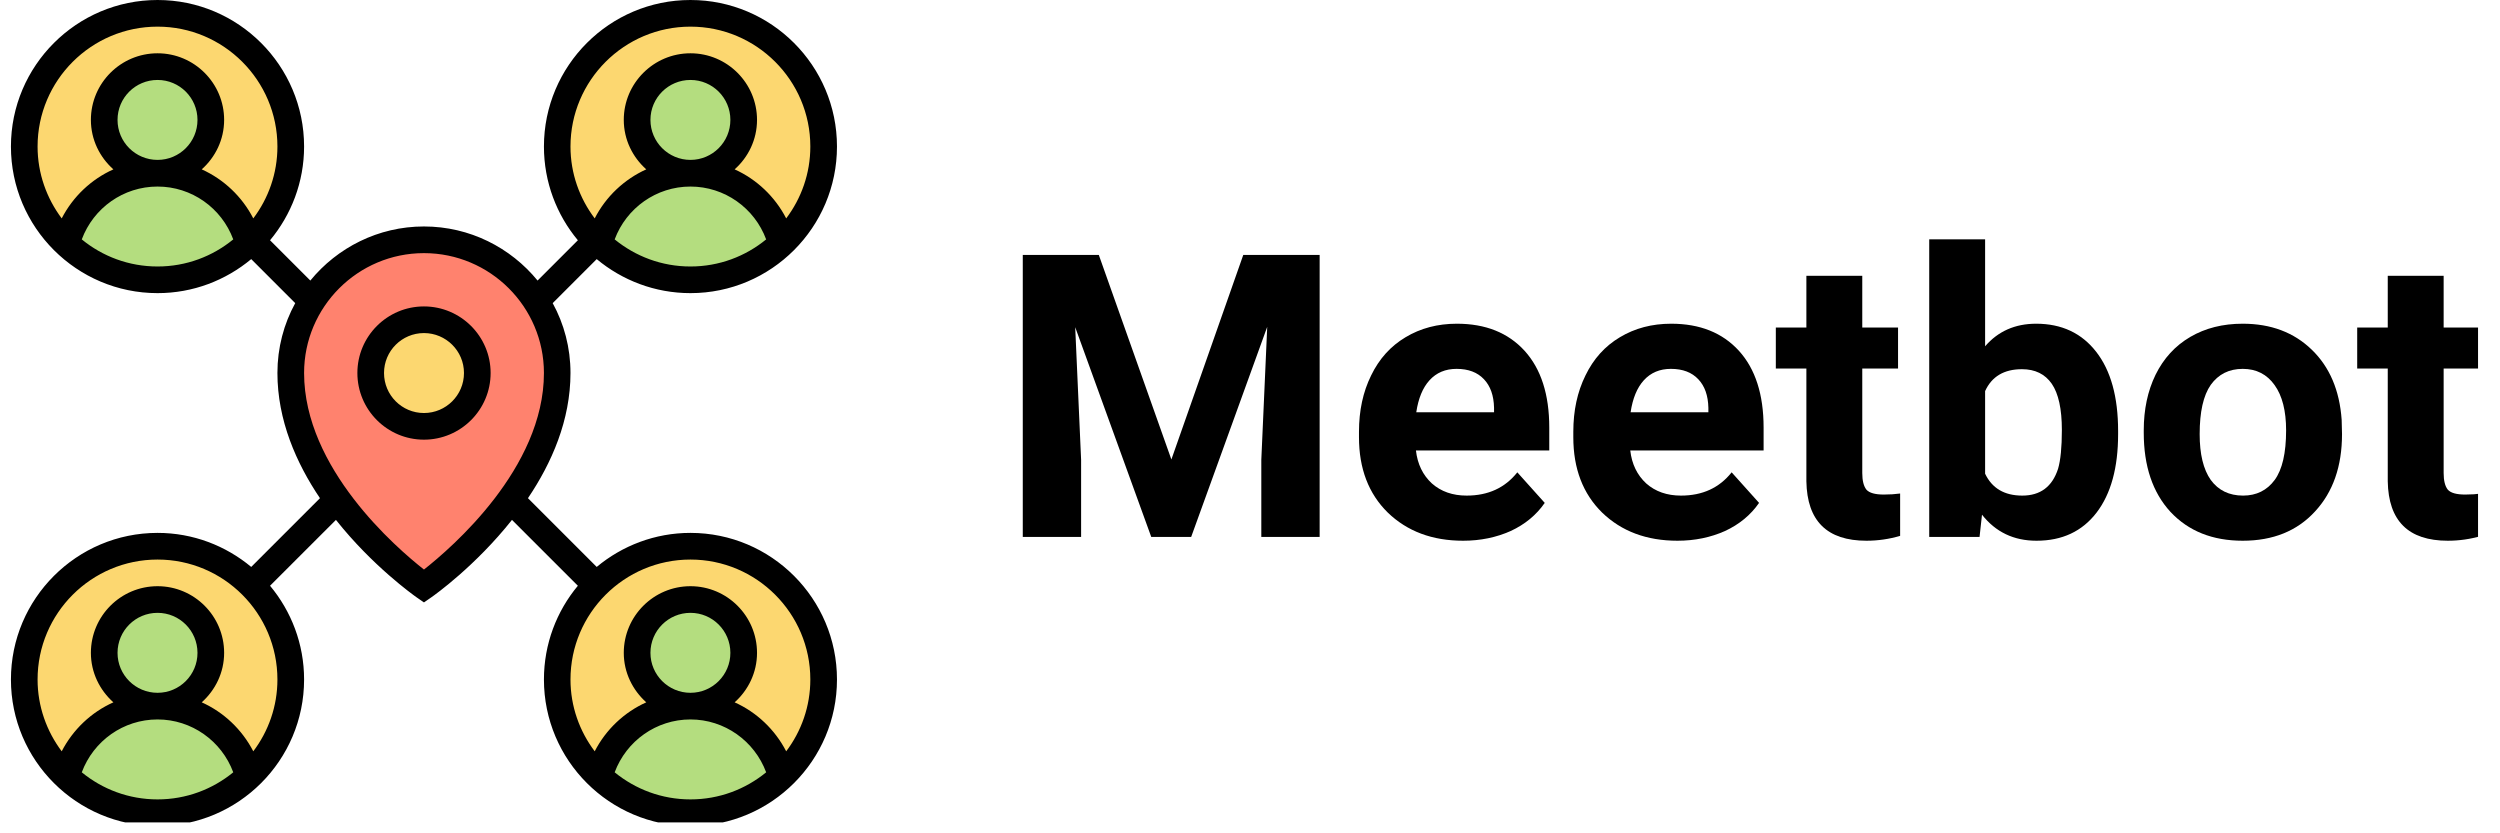 <?xml version="1.0" encoding="UTF-8"?>
<svg xmlns="http://www.w3.org/2000/svg" xmlns:xlink="http://www.w3.org/1999/xlink" width="112.5pt" height="37.5pt" viewBox="0 0 112.5 37.5" version="1.2">
<defs>
<g>
<symbol overflow="visible" id="glyph0-0">
<path style="stroke:none;" d="M 7.047 0 L 0.875 0 L 0.875 -12.688 L 7.047 -12.688 Z M 6.562 -0.734 L 6.562 -11.938 L 4.188 -6.344 Z M 1.344 -11.844 L 1.344 -0.844 L 3.672 -6.344 Z M 1.688 -0.469 L 6.172 -0.469 L 3.922 -5.75 Z M 3.922 -6.938 L 6.172 -12.219 L 1.688 -12.219 Z M 3.922 -6.938 "/>
</symbol>
<symbol overflow="visible" id="glyph0-1">
<path style="stroke:none;" d="M 4.547 -12.688 L 7.812 -3.484 L 11.047 -12.688 L 14.484 -12.688 L 14.484 0 L 11.859 0 L 11.859 -3.469 L 12.125 -9.453 L 8.703 0 L 6.906 0 L 3.484 -9.438 L 3.75 -3.469 L 3.75 0 L 1.125 0 L 1.125 -12.688 Z M 4.547 -12.688 "/>
</symbol>
<symbol overflow="visible" id="glyph0-2">
<path style="stroke:none;" d="M 5.312 0.172 C 3.926 0.172 2.797 -0.25 1.922 -1.094 C 1.055 -1.945 0.625 -3.078 0.625 -4.484 L 0.625 -4.734 C 0.625 -5.68 0.805 -6.523 1.172 -7.266 C 1.535 -8.016 2.051 -8.586 2.719 -8.984 C 3.395 -9.391 4.164 -9.594 5.031 -9.594 C 6.32 -9.594 7.336 -9.188 8.078 -8.375 C 8.816 -7.562 9.188 -6.41 9.188 -4.922 L 9.188 -3.891 L 3.188 -3.891 C 3.258 -3.273 3.5 -2.781 3.906 -2.406 C 4.32 -2.039 4.844 -1.859 5.469 -1.859 C 6.438 -1.859 7.195 -2.207 7.75 -2.906 L 8.984 -1.531 C 8.609 -0.988 8.098 -0.566 7.453 -0.266 C 6.805 0.023 6.094 0.172 5.312 0.172 Z M 5.016 -7.562 C 4.516 -7.562 4.109 -7.391 3.797 -7.047 C 3.492 -6.711 3.297 -6.234 3.203 -5.609 L 6.703 -5.609 L 6.703 -5.812 C 6.691 -6.363 6.539 -6.789 6.25 -7.094 C 5.957 -7.406 5.547 -7.562 5.016 -7.562 Z M 5.016 -7.562 "/>
</symbol>
<symbol overflow="visible" id="glyph0-3">
<path style="stroke:none;" d="M 3.984 -11.75 L 3.984 -9.422 L 5.594 -9.422 L 5.594 -7.578 L 3.984 -7.578 L 3.984 -2.875 C 3.984 -2.531 4.047 -2.281 4.172 -2.125 C 4.305 -1.977 4.566 -1.906 4.953 -1.906 C 5.223 -1.906 5.469 -1.922 5.688 -1.953 L 5.688 -0.047 C 5.195 0.098 4.691 0.172 4.172 0.172 C 2.398 0.172 1.5 -0.719 1.469 -2.5 L 1.469 -7.578 L 0.094 -7.578 L 0.094 -9.422 L 1.469 -9.422 L 1.469 -11.75 Z M 3.984 -11.75 "/>
</symbol>
<symbol overflow="visible" id="glyph0-4">
<path style="stroke:none;" d="M 9.469 -4.625 C 9.469 -3.113 9.145 -1.938 8.5 -1.094 C 7.852 -0.25 6.953 0.172 5.797 0.172 C 4.773 0.172 3.957 -0.219 3.344 -1 L 3.234 0 L 0.969 0 L 0.969 -13.391 L 3.484 -13.391 L 3.484 -8.578 C 4.066 -9.254 4.832 -9.594 5.781 -9.594 C 6.926 -9.594 7.828 -9.172 8.484 -8.328 C 9.141 -7.484 9.469 -6.297 9.469 -4.766 Z M 6.938 -4.812 C 6.938 -5.758 6.785 -6.453 6.484 -6.891 C 6.18 -7.328 5.734 -7.547 5.141 -7.547 C 4.336 -7.547 3.785 -7.219 3.484 -6.562 L 3.484 -2.844 C 3.797 -2.188 4.352 -1.859 5.156 -1.859 C 5.969 -1.859 6.504 -2.258 6.766 -3.062 C 6.879 -3.445 6.938 -4.031 6.938 -4.812 Z M 6.938 -4.812 "/>
</symbol>
<symbol overflow="visible" id="glyph0-5">
<path style="stroke:none;" d="M 0.578 -4.797 C 0.578 -5.734 0.754 -6.566 1.109 -7.297 C 1.473 -8.035 1.992 -8.602 2.672 -9 C 3.348 -9.395 4.133 -9.594 5.031 -9.594 C 6.301 -9.594 7.336 -9.203 8.141 -8.422 C 8.941 -7.648 9.391 -6.598 9.484 -5.266 L 9.5 -4.625 C 9.5 -3.176 9.094 -2.016 8.281 -1.141 C 7.477 -0.266 6.395 0.172 5.031 0.172 C 3.676 0.172 2.594 -0.258 1.781 -1.125 C 0.977 -2 0.578 -3.188 0.578 -4.688 Z M 3.094 -4.625 C 3.094 -3.727 3.258 -3.039 3.594 -2.562 C 3.938 -2.094 4.422 -1.859 5.047 -1.859 C 5.648 -1.859 6.125 -2.094 6.469 -2.562 C 6.812 -3.031 6.984 -3.773 6.984 -4.797 C 6.984 -5.672 6.812 -6.348 6.469 -6.828 C 6.125 -7.316 5.645 -7.562 5.031 -7.562 C 4.414 -7.562 3.938 -7.32 3.594 -6.844 C 3.258 -6.363 3.094 -5.625 3.094 -4.625 Z M 3.094 -4.625 "/>
</symbol>
</g>
<clipPath id="clip1">
  <path d="M 46 10 L 111.512 10 L 111.512 25 L 46 25 Z M 46 10 "/>
</clipPath>
<clipPath id="clip2">
  <path d="M 25 24 L 37.664 24 L 37.664 35 L 25 35 Z M 25 24 "/>
</clipPath>
<clipPath id="clip3">
  <path d="M 25 0 L 37.664 0 L 37.664 11 L 25 11 Z M 25 0 "/>
</clipPath>
<clipPath id="clip4">
  <path d="M 0.492 0 L 37.664 0 L 37.664 37.008 L 0.492 37.008 Z M 0.492 0 "/>
</clipPath>
</defs>
<g id="surface1">
<g clip-path="url(#clip1)" clip-rule="nonzero">
<g style="fill:rgb(0%,0%,0%);fill-opacity:1;">
  <use xlink:href="#glyph0-1" x="44.9" y="24.161"/>
  <use xlink:href="#glyph0-2" x="60.529" y="24.161"/>
  <use xlink:href="#glyph0-2" x="70.174" y="24.161"/>
  <use xlink:href="#glyph0-3" x="79.818" y="24.161"/>
  <use xlink:href="#glyph0-4" x="85.846" y="24.161"/>
  <use xlink:href="#glyph0-5" x="95.891" y="24.161"/>
  <use xlink:href="#glyph0-3" x="105.98" y="24.161"/>
</g>
</g>
<path style=" stroke:none;fill-rule:nonzero;fill:rgb(70.589%,86.67%,49.799%);fill-opacity:1;" d="M 9.691 32.664 C 10.41 33.227 10.949 34.016 11.195 34.941 C 10.121 35.953 8.676 36.57 7.09 36.57 C 5.5 36.57 4.055 35.953 2.98 34.941 C 3.469 33.094 5.141 31.773 7.09 31.773 C 8.059 31.773 8.965 32.105 9.691 32.664 "/>
<path style=" stroke:none;fill-rule:nonzero;fill:rgb(70.589%,86.67%,49.799%);fill-opacity:1;" d="M 7.09 26.98 C 8.414 26.98 9.488 28.051 9.488 29.379 C 9.488 30.703 8.414 31.773 7.09 31.773 C 5.762 31.773 4.691 30.703 4.691 29.379 C 4.691 28.051 5.762 26.98 7.09 26.98 "/>
<path style=" stroke:none;fill-rule:nonzero;fill:rgb(70.589%,86.67%,49.799%);fill-opacity:1;" d="M 33.672 32.664 C 34.391 33.227 34.93 34.016 35.176 34.941 C 34.102 35.953 32.656 36.57 31.07 36.57 C 29.48 36.57 28.035 35.953 26.961 34.941 C 27.449 33.094 29.121 31.773 31.07 31.773 C 32.043 31.773 32.945 32.105 33.672 32.664 "/>
<path style=" stroke:none;fill-rule:nonzero;fill:rgb(70.589%,86.67%,49.799%);fill-opacity:1;" d="M 31.07 26.98 C 32.395 26.98 33.469 28.051 33.469 29.379 C 33.469 30.703 32.395 31.773 31.07 31.773 C 29.742 31.773 28.672 30.703 28.672 29.379 C 28.672 28.051 29.742 26.98 31.07 26.98 "/>
<path style=" stroke:none;fill-rule:nonzero;fill:rgb(70.589%,86.67%,49.799%);fill-opacity:1;" d="M 31.07 2.996 C 32.395 2.996 33.469 4.07 33.469 5.395 C 33.469 6.723 32.395 7.793 31.07 7.793 C 29.742 7.793 28.672 6.723 28.672 5.395 C 28.672 4.07 29.742 2.996 31.07 2.996 "/>
<path style=" stroke:none;fill-rule:nonzero;fill:rgb(70.589%,86.67%,49.799%);fill-opacity:1;" d="M 33.672 8.68 C 34.391 9.242 34.93 10.035 35.176 10.961 C 34.102 11.973 32.656 12.59 31.07 12.59 C 29.48 12.59 28.035 11.973 26.961 10.961 C 27.449 9.113 29.121 7.793 31.07 7.793 C 32.043 7.793 32.945 8.125 33.672 8.68 "/>
<path style=" stroke:none;fill-rule:nonzero;fill:rgb(70.589%,86.67%,49.799%);fill-opacity:1;" d="M 9.691 8.68 C 10.41 9.242 10.949 10.035 11.195 10.961 C 10.121 11.973 8.676 12.59 7.09 12.59 C 5.5 12.59 4.055 11.973 2.98 10.961 C 3.469 9.113 5.141 7.793 7.09 7.793 C 8.059 7.793 8.965 8.125 9.691 8.68 "/>
<path style=" stroke:none;fill-rule:nonzero;fill:rgb(70.589%,86.67%,49.799%);fill-opacity:1;" d="M 7.09 2.996 C 8.414 2.996 9.488 4.07 9.488 5.395 C 9.488 6.723 8.414 7.793 7.09 7.793 C 5.762 7.793 4.691 6.723 4.691 5.395 C 4.691 4.07 5.762 2.996 7.09 2.996 "/>
<path style=" stroke:none;fill-rule:nonzero;fill:rgb(98.819%,84.309%,43.919%);fill-opacity:1;" d="M 11.328 26.336 C 12.41 27.422 13.082 28.922 13.082 30.578 C 13.082 32.297 12.359 33.852 11.195 34.941 C 10.949 34.016 10.41 33.227 9.691 32.664 C 8.965 32.105 8.059 31.773 7.09 31.773 C 8.414 31.773 9.488 30.703 9.488 29.379 C 9.488 28.051 8.414 26.98 7.09 26.98 C 5.762 26.98 4.691 28.051 4.691 29.379 C 4.691 30.703 5.762 31.773 7.09 31.773 C 5.141 31.773 3.469 33.094 2.98 34.941 C 1.82 33.852 1.094 32.297 1.094 30.578 C 1.094 27.266 3.777 24.582 7.09 24.582 C 8.742 24.582 10.242 25.254 11.328 26.336 "/>
<g clip-path="url(#clip2)" clip-rule="nonzero">
<path style=" stroke:none;fill-rule:nonzero;fill:rgb(98.819%,84.309%,43.919%);fill-opacity:1;" d="M 31.07 24.582 C 34.379 24.582 37.066 27.266 37.066 30.578 C 37.066 32.297 36.34 33.852 35.176 34.941 C 34.93 34.016 34.391 33.227 33.672 32.664 C 32.945 32.105 32.043 31.773 31.07 31.773 C 32.395 31.773 33.469 30.703 33.469 29.379 C 33.469 28.051 32.395 26.98 31.07 26.98 C 29.742 26.98 28.672 28.051 28.672 29.379 C 28.672 30.703 29.742 31.773 31.07 31.773 C 29.121 31.773 27.449 33.094 26.961 34.941 C 25.801 33.852 25.074 32.297 25.074 30.578 C 25.074 28.922 25.746 27.422 26.832 26.336 C 27.914 25.254 29.414 24.582 31.07 24.582 "/>
</g>
<g clip-path="url(#clip3)" clip-rule="nonzero">
<path style=" stroke:none;fill-rule:nonzero;fill:rgb(98.819%,84.309%,43.919%);fill-opacity:1;" d="M 31.07 0.598 C 34.379 0.598 37.066 3.285 37.066 6.594 C 37.066 8.316 36.34 9.867 35.176 10.961 C 34.93 10.035 34.391 9.242 33.672 8.68 C 32.945 8.125 32.043 7.793 31.07 7.793 C 32.395 7.793 33.469 6.723 33.469 5.395 C 33.469 4.07 32.395 2.996 31.07 2.996 C 29.742 2.996 28.672 4.07 28.672 5.395 C 28.672 6.723 29.742 7.793 31.07 7.793 C 29.121 7.793 27.449 9.113 26.961 10.961 C 26.914 10.918 26.871 10.875 26.832 10.832 C 25.746 9.75 25.074 8.25 25.074 6.594 C 25.074 3.285 27.762 0.598 31.07 0.598 "/>
</g>
<path style=" stroke:none;fill-rule:nonzero;fill:rgb(98.819%,84.309%,43.919%);fill-opacity:1;" d="M 11.195 10.961 C 10.949 10.035 10.41 9.242 9.691 8.68 C 8.965 8.125 8.059 7.793 7.09 7.793 C 8.414 7.793 9.488 6.723 9.488 5.395 C 9.488 4.07 8.414 2.996 7.09 2.996 C 5.762 2.996 4.691 4.07 4.691 5.395 C 4.691 6.723 5.762 7.793 7.09 7.793 C 5.141 7.793 3.469 9.113 2.98 10.961 C 1.82 9.867 1.094 8.316 1.094 6.594 C 1.094 3.285 3.777 0.598 7.09 0.598 C 10.398 0.598 13.082 3.285 13.082 6.594 C 13.082 8.25 12.41 9.75 11.328 10.832 C 11.285 10.875 11.242 10.918 11.195 10.961 "/>
<path style=" stroke:none;fill-rule:nonzero;fill:rgb(100%,50.98%,43.14%);fill-opacity:1;" d="M 24.121 13.543 C 24.727 14.48 25.074 15.594 25.074 16.785 C 25.074 18.938 24.121 20.898 22.977 22.484 C 21.242 24.863 19.078 26.379 19.078 26.379 C 19.078 26.379 16.914 24.863 15.184 22.484 C 14.035 20.898 13.082 18.938 13.082 16.785 C 13.082 15.594 13.434 14.48 14.035 13.543 C 15.105 11.891 16.961 10.793 19.078 10.793 C 21.195 10.793 23.055 11.891 24.121 13.543 "/>
<path style=" stroke:none;fill-rule:nonzero;fill:rgb(98.819%,84.309%,43.919%);fill-opacity:1;" d="M 19.078 14.391 C 20.406 14.391 21.477 15.461 21.477 16.785 C 21.477 18.113 20.406 19.184 19.078 19.184 C 17.754 19.184 16.68 18.113 16.68 16.785 C 16.68 15.461 17.754 14.391 19.078 14.391 "/>
<g clip-path="url(#clip4)" clip-rule="nonzero">
<path style=" stroke:none;fill-rule:nonzero;fill:rgb(0%,0%,0%);fill-opacity:1;" d="M 35.379 33.809 C 34.871 32.828 34.051 32.051 33.059 31.605 C 33.672 31.055 34.066 30.266 34.066 29.379 C 34.066 27.723 32.723 26.379 31.07 26.379 C 29.418 26.379 28.07 27.723 28.07 29.379 C 28.07 30.266 28.469 31.055 29.082 31.605 C 28.09 32.051 27.266 32.828 26.762 33.809 C 26.082 32.91 25.672 31.789 25.672 30.578 C 25.672 27.598 28.094 25.18 31.07 25.18 C 34.043 25.18 36.465 27.598 36.465 30.578 C 36.465 31.789 36.059 32.91 35.379 33.809 Z M 29.27 29.379 C 29.27 28.383 30.078 27.578 31.07 27.578 C 32.062 27.578 32.867 28.383 32.867 29.379 C 32.867 30.371 32.062 31.176 31.07 31.176 C 30.078 31.176 29.27 30.371 29.27 29.379 Z M 27.66 34.754 C 28.188 33.34 29.535 32.375 31.07 32.375 C 32.605 32.375 33.953 33.344 34.477 34.754 C 33.547 35.516 32.363 35.973 31.07 35.973 C 29.777 35.973 28.594 35.516 27.66 34.754 Z M 19.078 25.629 C 17.84 24.656 13.684 21.078 13.684 16.785 C 13.684 13.809 16.105 11.391 19.078 11.391 C 22.055 11.391 24.477 13.809 24.477 16.785 C 24.477 21.078 20.316 24.656 19.078 25.629 Z M 11.398 33.809 C 10.891 32.828 10.07 32.051 9.078 31.605 C 9.691 31.055 10.086 30.266 10.086 29.379 C 10.086 27.723 8.742 26.379 7.09 26.379 C 5.434 26.379 4.09 27.723 4.09 29.379 C 4.09 30.266 4.488 31.055 5.102 31.605 C 4.105 32.051 3.285 32.828 2.777 33.809 C 2.102 32.91 1.691 31.789 1.691 30.578 C 1.691 27.598 4.113 25.18 7.09 25.18 C 10.062 25.18 12.484 27.598 12.484 30.578 C 12.484 31.789 12.078 32.91 11.398 33.809 Z M 5.289 29.379 C 5.289 28.383 6.094 27.578 7.09 27.578 C 8.082 27.578 8.887 28.383 8.887 29.379 C 8.887 30.371 8.082 31.176 7.09 31.176 C 6.094 31.176 5.289 30.371 5.289 29.379 Z M 3.68 34.754 C 4.207 33.34 5.551 32.375 7.09 32.375 C 8.625 32.375 9.973 33.344 10.496 34.754 C 9.566 35.516 8.383 35.973 7.09 35.973 C 5.797 35.973 4.609 35.516 3.68 34.754 Z M 3.68 10.773 C 4.207 9.359 5.551 8.395 7.09 8.395 C 8.625 8.395 9.973 9.359 10.496 10.773 C 9.566 11.535 8.383 11.992 7.09 11.992 C 5.797 11.992 4.609 11.535 3.68 10.773 Z M 5.289 5.395 C 5.289 4.402 6.094 3.598 7.09 3.598 C 8.082 3.598 8.887 4.402 8.887 5.395 C 8.887 6.391 8.082 7.195 7.09 7.195 C 6.094 7.195 5.289 6.391 5.289 5.395 Z M 7.09 1.199 C 10.062 1.199 12.484 3.617 12.484 6.594 C 12.484 7.809 12.078 8.926 11.398 9.828 C 10.891 8.844 10.07 8.07 9.078 7.621 C 9.691 7.074 10.086 6.285 10.086 5.395 C 10.086 3.742 8.742 2.398 7.09 2.398 C 5.434 2.398 4.09 3.742 4.09 5.395 C 4.09 6.285 4.488 7.074 5.102 7.621 C 4.105 8.07 3.285 8.844 2.777 9.828 C 2.102 8.926 1.691 7.809 1.691 6.594 C 1.691 3.617 4.113 1.199 7.09 1.199 Z M 31.07 1.199 C 34.043 1.199 36.465 3.617 36.465 6.594 C 36.465 7.809 36.059 8.926 35.379 9.828 C 34.871 8.844 34.051 8.07 33.059 7.621 C 33.672 7.074 34.066 6.285 34.066 5.395 C 34.066 3.742 32.723 2.398 31.07 2.398 C 29.418 2.398 28.07 3.742 28.07 5.395 C 28.07 6.285 28.469 7.074 29.082 7.621 C 28.09 8.07 27.266 8.844 26.762 9.828 C 26.082 8.926 25.672 7.809 25.672 6.594 C 25.672 3.617 28.094 1.199 31.07 1.199 Z M 29.27 5.395 C 29.27 4.402 30.078 3.598 31.07 3.598 C 32.062 3.598 32.867 4.402 32.867 5.395 C 32.867 6.391 32.062 7.195 31.07 7.195 C 30.078 7.195 29.27 6.391 29.27 5.395 Z M 27.66 10.773 C 28.188 9.359 29.535 8.395 31.07 8.395 C 32.605 8.395 33.953 9.359 34.477 10.773 C 33.547 11.535 32.363 11.992 31.07 11.992 C 29.777 11.992 28.594 11.535 27.66 10.773 Z M 31.07 23.98 C 29.469 23.98 27.996 24.559 26.852 25.512 L 23.758 22.418 C 24.828 20.832 25.672 18.906 25.672 16.785 C 25.672 15.645 25.383 14.574 24.871 13.641 L 26.852 11.66 C 27.996 12.613 29.469 13.191 31.07 13.191 C 34.707 13.191 37.664 10.23 37.664 6.594 C 37.664 2.957 34.707 0 31.07 0 C 27.434 0 24.477 2.957 24.477 6.594 C 24.477 8.195 25.051 9.668 26.004 10.812 L 24.191 12.625 C 22.98 11.145 21.141 10.191 19.078 10.191 C 17.02 10.191 15.176 11.145 13.965 12.625 L 12.152 10.812 C 13.105 9.668 13.684 8.195 13.684 6.594 C 13.684 2.957 10.727 0 7.09 0 C 3.453 0 0.492 2.957 0.492 6.594 C 0.492 10.23 3.453 13.191 7.09 13.191 C 8.691 13.191 10.16 12.613 11.305 11.66 L 13.285 13.641 C 12.773 14.574 12.484 15.645 12.484 16.785 C 12.484 18.906 13.328 20.832 14.398 22.418 L 11.305 25.512 C 10.16 24.559 8.691 23.98 7.09 23.98 C 3.453 23.98 0.492 26.938 0.492 30.578 C 0.492 34.215 3.453 37.172 7.09 37.172 C 10.727 37.172 13.684 34.215 13.684 30.578 C 13.684 28.973 13.105 27.504 12.152 26.359 L 15.117 23.395 C 16.762 25.469 18.598 26.773 18.734 26.871 L 19.078 27.109 L 19.422 26.871 C 19.562 26.773 21.395 25.469 23.039 23.395 L 26.004 26.359 C 25.051 27.504 24.477 28.973 24.477 30.578 C 24.477 34.215 27.434 37.172 31.07 37.172 C 34.707 37.172 37.664 34.215 37.664 30.578 C 37.664 26.938 34.707 23.98 31.07 23.98 "/>
</g>
<path style=" stroke:none;fill-rule:nonzero;fill:rgb(0%,0%,0%);fill-opacity:1;" d="M 19.078 18.586 C 18.086 18.586 17.281 17.781 17.281 16.785 C 17.281 15.793 18.086 14.988 19.078 14.988 C 20.07 14.988 20.879 15.793 20.879 16.785 C 20.879 17.781 20.07 18.586 19.078 18.586 Z M 19.078 13.789 C 17.426 13.789 16.082 15.133 16.082 16.785 C 16.082 18.441 17.426 19.785 19.078 19.785 C 20.73 19.785 22.078 18.441 22.078 16.785 C 22.078 15.133 20.73 13.789 19.078 13.789 "/>
</g>
</svg>
